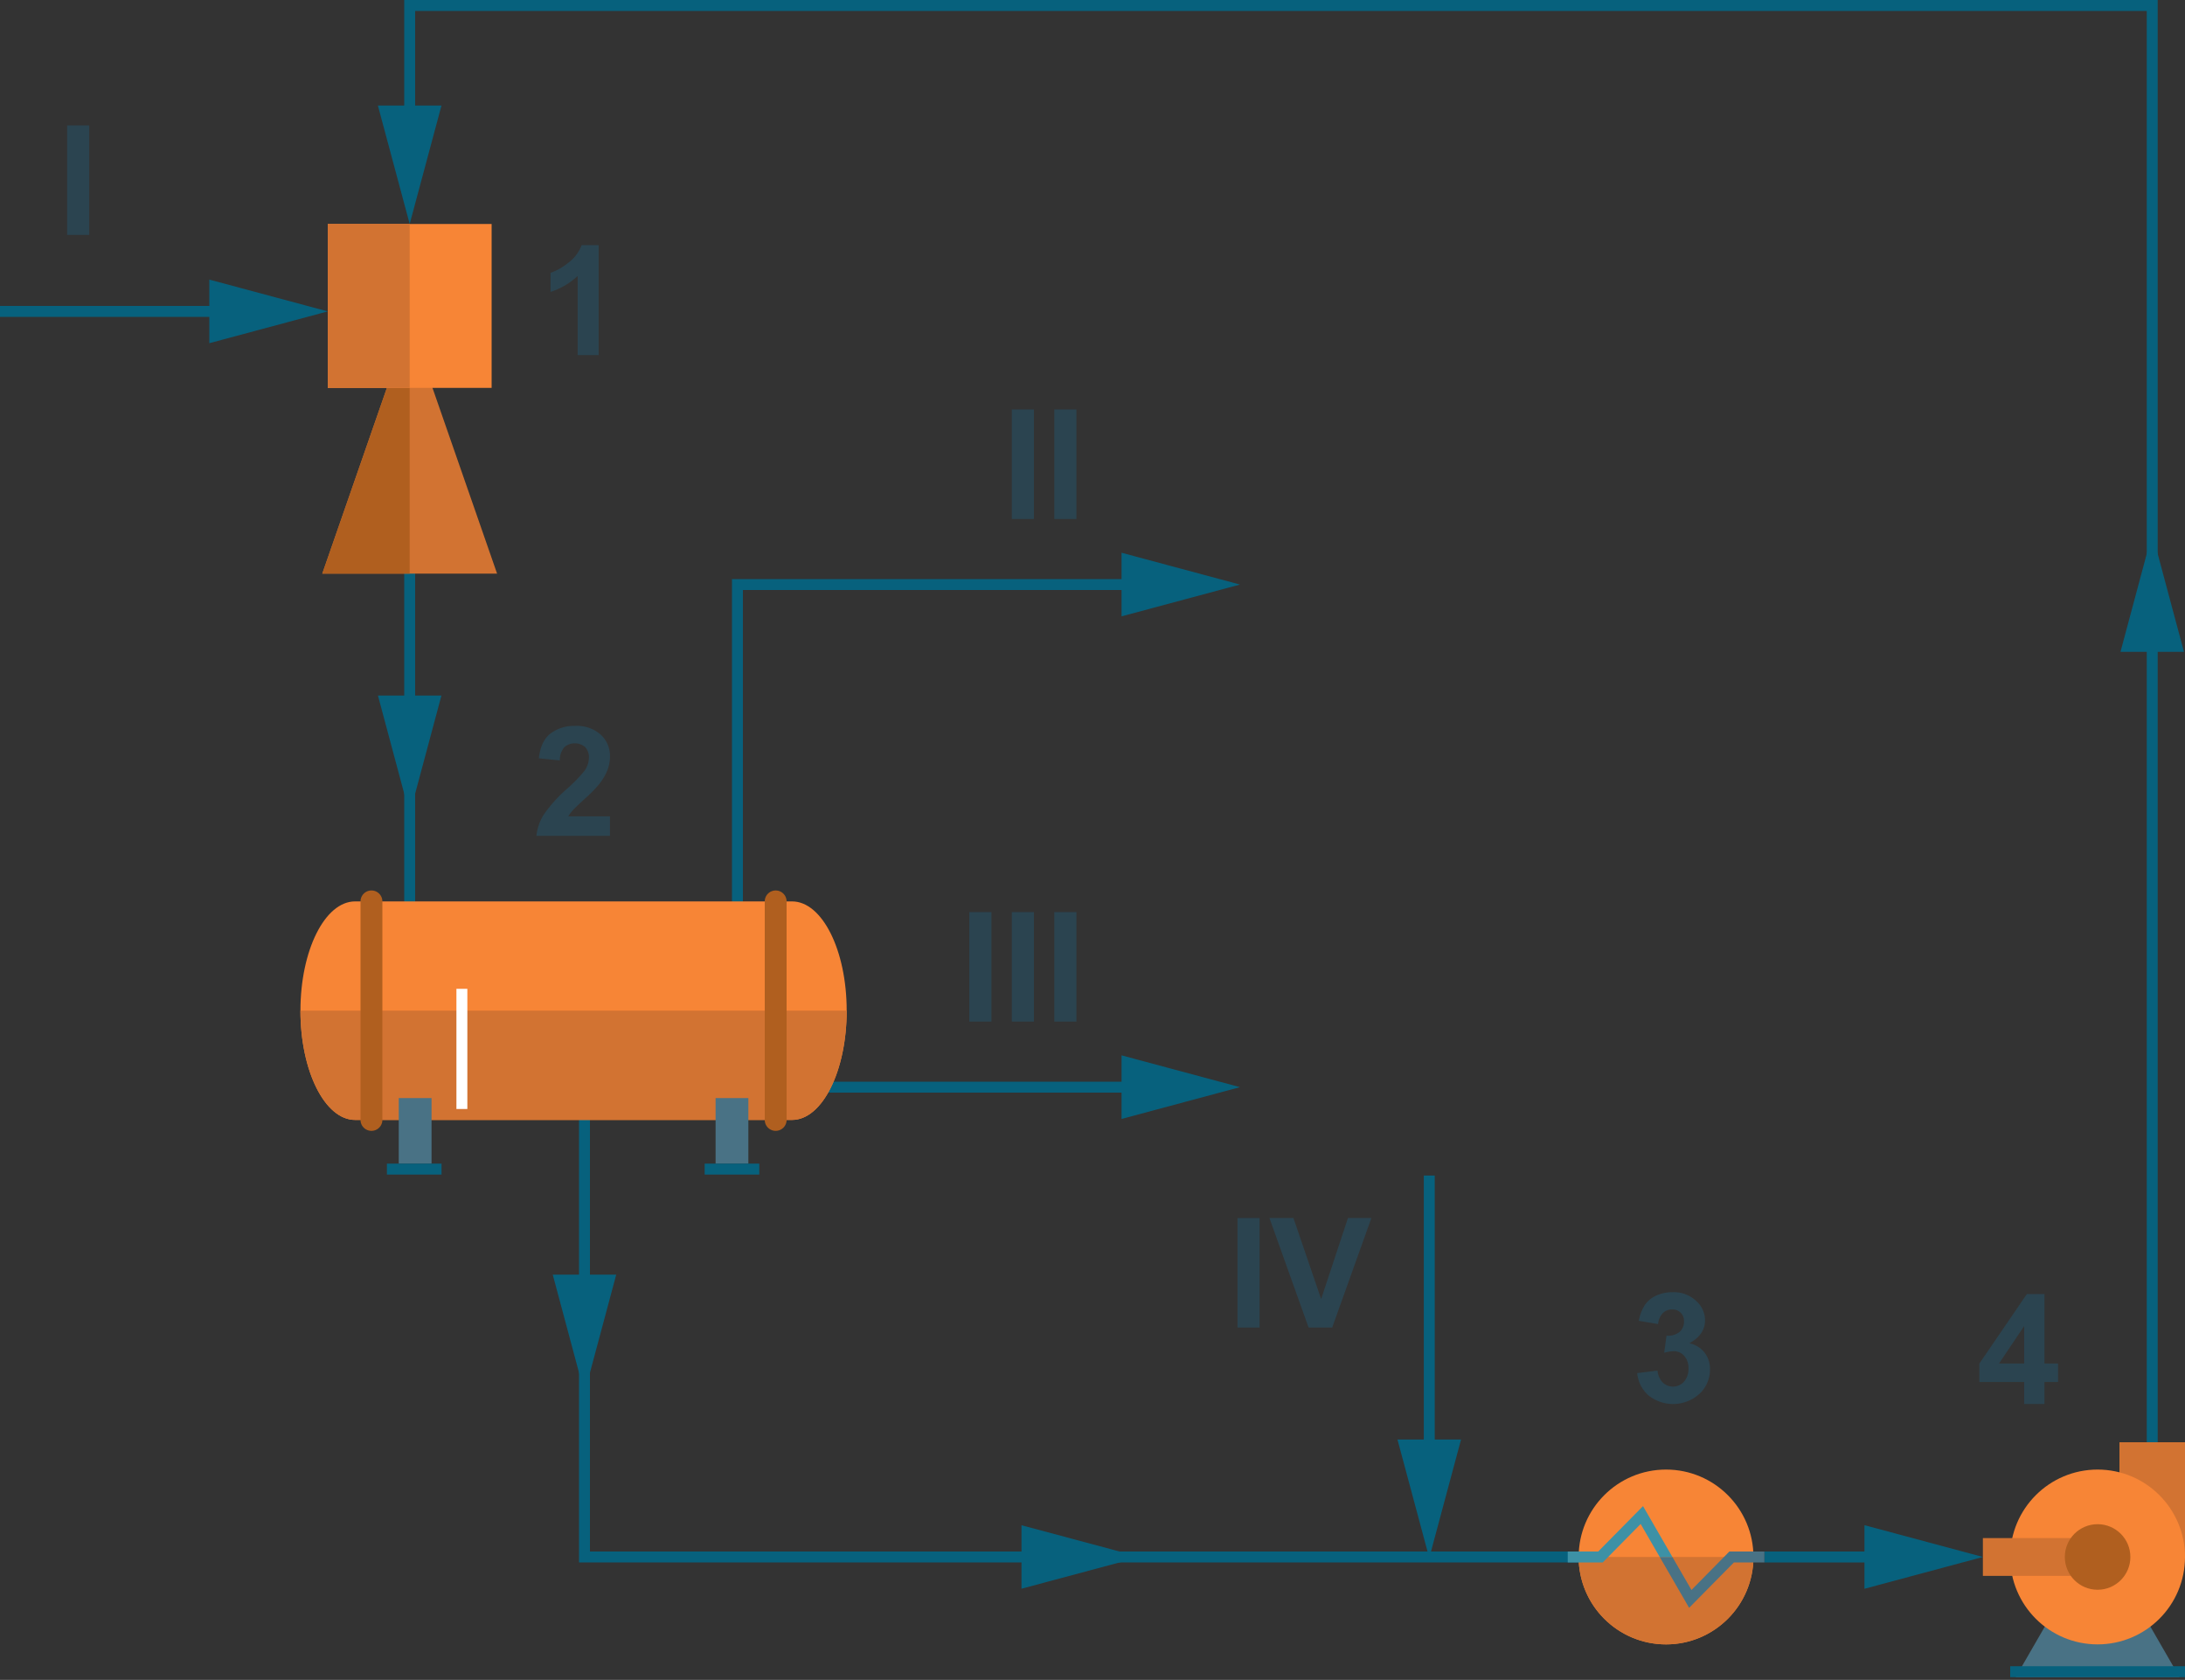 <svg xmlns="http://www.w3.org/2000/svg" viewBox="0 0 480 369"><rect x="0" y="0" width="480" height="369" fill="#333333" stroke="none"/><defs><style>.a{fill:#07617d;}.b{fill:#d27332;}.c{fill:#b05f1f;}.d{fill:#f78536;}.e{fill:#497285;}.f{fill:#fff;}.g{fill:#3d91a6;}.h{fill:#2b4450;}</style></defs><title>jc_1stage_fit2</title><polygon class="a" points="474 0 474 318 471.6 318 471.6 2.4 91.2 2.4 91.2 23.184 96.984 23.184 90 49.2 83.016 23.184 88.8 23.184 88.8 0 474 0"/><rect class="a" x="88.8" y="75.6" width="2.4" height="124.8"/><polygon class="a" points="246.384 135.384 246.384 129.6 163.2 129.6 163.2 200.4 160.8 200.4 160.8 127.2 246.384 127.2 246.384 121.416 272.4 128.4 246.384 135.384"/><polygon class="a" points="246.384 245.784 246.384 240 181.2 240 181.2 237.6 246.384 237.6 246.384 231.816 272.4 238.8 246.384 245.784"/><polygon class="a" points="409.584 348.984 409.584 343.2 387.6 343.2 387.6 340.8 409.584 340.8 409.584 335.016 435.6 342 409.584 348.984"/><polygon class="a" points="121.427 279.982 128.4 306 135.373 279.982 121.427 279.982"/><polygon class="a" points="224.4 348.973 250.418 342 224.4 335.027 224.4 348.973"/><polygon class="a" points="320.962 316.2 315.179 316.2 315.179 258.216 312.779 258.216 312.779 316.2 306.995 316.2 313.979 342.216 320.962 316.2"/><polygon class="a" points="346.8 340.8 346.8 343.2 127.2 343.2 127.2 243.6 129.6 243.6 129.6 340.8 346.8 340.8"/><polygon class="a" points="465.827 143.182 472.8 117.164 479.773 143.182 465.827 143.182"/><polygon class="a" points="83.027 152.782 90 178.8 96.973 152.782 83.027 152.782"/><polygon class="a" points="45.984 75.384 45.984 69.6 0 69.6 0 67.2 45.984 67.2 45.984 61.416 72 68.4 45.984 75.384"/><polygon class="b" points="90 70.8 70.8 126 109.2 126 90 70.8"/><polygon class="c" points="90 70.8 90 126 70.8 126 90 70.8"/><rect class="d" x="72" y="49.2" width="36" height="36"/><rect class="b" x="72" y="49.2" width="18" height="36"/><polygon class="e" points="460.8 337.2 442.8 368.4 478.8 368.4 460.8 337.2"/><rect class="b" x="460.2" y="322.2" width="25.2" height="14.4" transform="translate(143.4 802.2) rotate(-90)"/><circle class="d" cx="460.8" cy="342" r="19.2"/><rect class="b" x="435.6" y="337.85" width="25.2" height="8.3"/><circle class="c" cx="460.8" cy="342" r="7.2"/><rect class="a" x="441.6" y="366" width="38.4" height="2.4"/><path class="d" d="M186,222c0,13.248-5.376,24-12,24H78c-6.624,0-12-10.752-12-24s5.376-24,12-24h96C180.624,198,186,208.752,186,222Z"/><path class="b" d="M186,222c0,13.248-5.376,24-12,24H78c-6.624,0-12-10.752-12-24Z"/><path class="c" d="M81.6,248.4a2.4,2.4,0,0,1-2.4-2.4V198a2.4,2.4,0,0,1,4.8,0v48A2.4,2.4,0,0,1,81.6,248.4Z"/><path class="c" d="M170.4,248.4A2.4,2.4,0,0,1,168,246V198a2.4,2.4,0,0,1,4.8,0v48A2.4,2.4,0,0,1,170.4,248.4Z"/><rect class="e" x="87.6" y="241.2" width="7.2" height="14.4"/><rect class="e" x="157.2" y="241.2" width="7.2" height="14.4"/><rect class="a" x="85" y="255.6" width="12" height="2.4"/><rect class="a" x="154.8" y="255.6" width="12" height="2.4"/><rect class="f" x="100.267" y="217.2" width="2.4" height="26.4"/><circle class="d" cx="365.997" cy="342" r="19.2"/><path class="b" d="M385.197,342a19.2,19.2,0,1,1-38.4,0Z"/><polygon class="e" points="387.6 340.8 387.6 343.2 380.904 343.2 372.816 351.396 371.064 353.172 369.828 351.024 364.608 342 367.392 342 371.58 349.248 377.544 343.2 379.908 340.8 387.6 340.8"/><polygon class="g" points="367.392 342 364.608 342 360.42 334.752 354.456 340.8 352.092 343.2 344.4 343.2 344.4 340.8 351.096 340.8 359.184 332.604 360.936 330.828 367.392 342"/><path class="h" d="M444.666,308.4v-4.84H434.823v-4.036L445.256,284.25h3.872v15.258h2.986V303.56h-2.986v4.84Zm0-8.892v-8.22l-5.528,8.22Z"/><path class="h" d="M359.663,301.608l4.463-.541a4.227,4.227,0,0,0,1.148,2.609,3.248,3.248,0,0,0,4.668-.18,4.198,4.198,0,0,0,.976-2.92,3.912,3.912,0,0,0-.935-2.756,2.984,2.984,0,0,0-2.28-1.017,8.041,8.041,0,0,0-2.116.344l.509-3.757a4.052,4.052,0,0,0,2.855-.811,2.896,2.896,0,0,0,.984-2.29,2.485,2.485,0,0,0-2.641-2.658,2.781,2.781,0,0,0-2.018.82,3.854,3.854,0,0,0-1.017,2.395l-4.249-.722a9.463,9.463,0,0,1,1.337-3.485,6.036,6.036,0,0,1,2.494-2.053,8.388,8.388,0,0,1,3.585-.745,7.151,7.151,0,0,1,5.447,2.166,5.653,5.653,0,0,1,1.69,4.003q0,3.168-3.462,5.053a5.598,5.598,0,0,1,3.306,1.985,5.758,5.758,0,0,1,1.239,3.724,7.223,7.223,0,0,1-2.313,5.398,8.641,8.641,0,0,1-11.173.354A7.389,7.389,0,0,1,359.663,301.608Z"/><path class="h" d="M133.997,179.318V183.6h-16.16a11.127,11.127,0,0,1,1.575-4.603,30.653,30.653,0,0,1,5.184-5.766,32.602,32.602,0,0,0,3.823-3.938,5.073,5.073,0,0,0,.952-2.822,3.213,3.213,0,0,0-.829-2.372,3.523,3.523,0,0,0-4.586.042,4.469,4.469,0,0,0-.984,2.888l-4.594-.459q.41-3.807,2.576-5.463a8.654,8.654,0,0,1,5.414-1.657,7.825,7.825,0,0,1,5.595,1.919,6.297,6.297,0,0,1,2.034,4.774,8.33,8.33,0,0,1-.582,3.094,12.562,12.562,0,0,1-1.846,3.075,29.569,29.569,0,0,1-3.019,3.068q-2.182,2-2.764,2.658a8.029,8.029,0,0,0-.943,1.28Z"/><path class="h" d="M131.51,78H126.9V60.626a15.887,15.887,0,0,1-5.955,3.494V59.937a13.373,13.373,0,0,0,3.921-2.238A8.528,8.528,0,0,0,127.77,53.85H131.51Z"/><path class="h" d="M271.852,291.6V267.548h4.856V291.6Z"/><path class="h" d="M287.47,291.6l-8.597-24.052H284.14l6.087,17.801,5.89-17.801h5.152L292.655,291.6Z"/><path class="h" d="M212.941,224.4V200.348h4.856V224.4Z"/><path class="h" d="M222.277,224.4V200.348h4.856V224.4Z"/><path class="h" d="M231.612,224.4V200.348h4.856V224.4Z"/><path class="h" d="M222.277,114V89.948h4.856V114Z"/><path class="h" d="M231.612,114V89.948h4.856V114Z"/><path class="h" d="M14.744,51.6V27.548H19.6V51.6Z"/></svg>